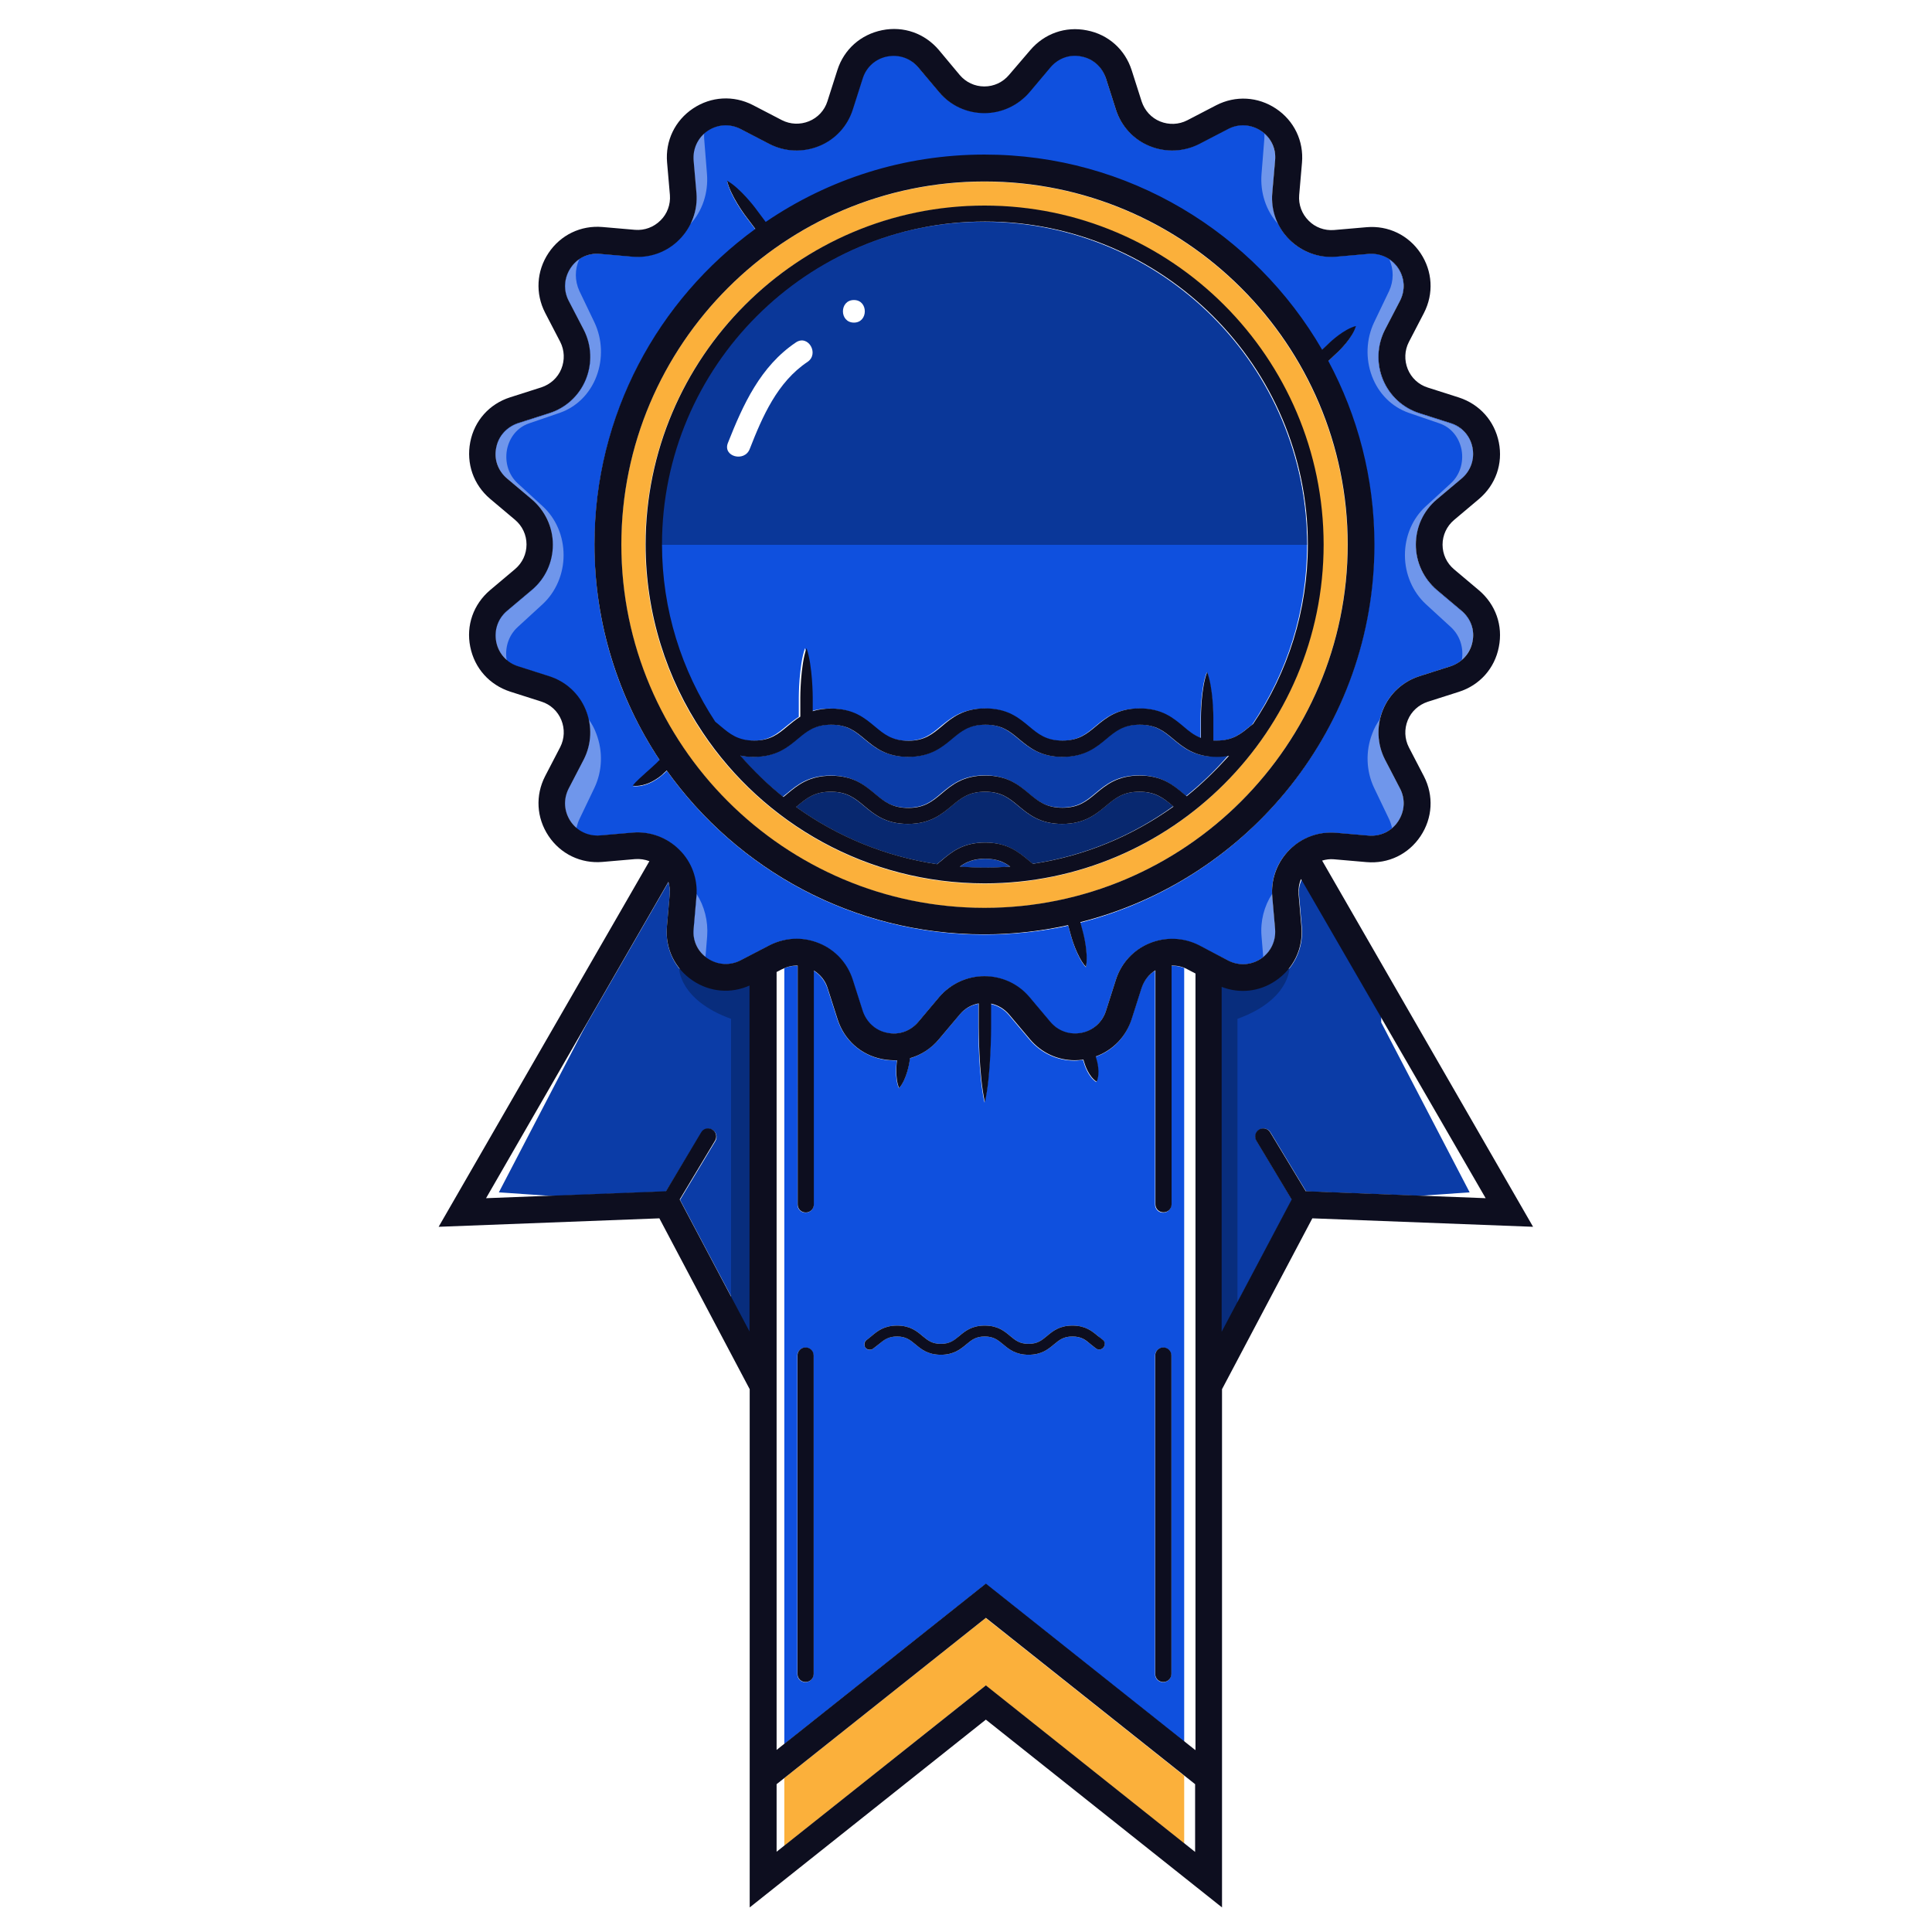 <?xml version="1.0" encoding="UTF-8" standalone="no"?>
<svg
   xmlns:dc="http://purl.org/dc/elements/1.1/"
   xmlns:cc="http://creativecommons.org/ns#"
   xmlns:rdf="http://www.w3.org/1999/02/22-rdf-syntax-ns#"
   xmlns:svg="http://www.w3.org/2000/svg"
   xmlns="http://www.w3.org/2000/svg"
   xmlns:sodipodi="http://sodipodi.sourceforge.net/DTD/sodipodi-0.dtd"
   xmlns:inkscape="http://www.inkscape.org/namespaces/inkscape"
   version="1.1"
   x="0px"
   y="0px"
   viewBox="0 0 1000 1000"
   xml:space="preserve"
   id="svg1049"
   sodipodi:docname="ribbon.svg"
   width="1000"
   height="1000"
   inkscape:version="1.0.1 (3bc2e813f5, 2020-09-07)"><defs
   id="defs1053">
	
	

		
		
		
		
	
			
			
			
			
			
			
			
			
			
			
			
		<filter
   inkscape:collect="always"
   style="color-interpolation-filters:sRGB"
   id="filter1174"
   x="-0.005"
   width="1.01"
   y="-0.003"
   height="1.006"><feGaussianBlur
     inkscape:collect="always"
     stdDeviation="1.185"
     id="feGaussianBlur1176" /></filter></defs><sodipodi:namedview
   pagecolor="#ffffff"
   bordercolor="#666666"
   borderopacity="1"
   objecttolerance="10"
   gridtolerance="10"
   guidetolerance="10"
   inkscape:pageopacity="0"
   inkscape:pageshadow="2"
   inkscape:window-width="1366"
   inkscape:window-height="705"
   id="namedview1051"
   showgrid="false"
   inkscape:zoom="0.38428571"
   inkscape:cx="700"
   inkscape:cy="595.91078"
   inkscape:window-x="-8"
   inkscape:window-y="-8"
   inkscape:window-maximized="1"
   inkscape:current-layer="svg1049" />
<style
   type="text/css"
   id="style945">
	.st0{fill:#FBB03B;}
	.st1{fill:#0B3CA7;}
	.st2{fill:#08286F;}
	.st3{fill:#0F50DE;}
	.st4{fill:#FFFFFF;}
	.st5{fill:#082D7D;}
	.st6{opacity:0.4;fill:#FFFFFF;}
	.st7{opacity:0.61;fill:#08286F;}
	.st8{fill:#0D0E1F;}
	.st9{font-family:'Montserrat-BlackItalic';}
	.st10{font-size:162.317px;}
	.st11{font-family:'Rubik-Bold';}
	.st12{font-size:32.448px;}
	.st13{font-size:22.944px;}
</style>
<g
   id="g1221"
   transform="matrix(0.974,0,0,0.974,-171.621,-183.172)"><path
     class="st1"
     d="m 544.4,709.4 c -9.6,-6.4 -14.8,-17.2 -13.8,-28.7 l 1.5,-17.3 c 0.2,-2.2 -0.1,-4.4 -0.7,-6.5 L 434.5,825 530.1,821.3 549,790 c 1.2,-2 3.8,-2.7 5.9,-1.5 2,1.2 2.7,3.8 1.5,5.9 l -18.8,31.3 37.2,70.3 V 712 c -10.2,4.4 -21.3,3.4 -30.4,-2.6 z"
     id="path949" /><path
     class="st2"
     d="m 781.6,608.8 c -8.7,0 -12.9,3.5 -17.8,7.6 -5.4,4.5 -11.4,9.5 -23.2,9.5 -11.8,0 -17.9,-5.1 -23.2,-9.5 -4.9,-4.1 -9.1,-7.6 -17.8,-7.6 -8.7,0 -12.9,3.5 -17.8,7.6 -5.4,4.5 -11.4,9.5 -23.2,9.5 -11.8,0 -17.9,-5.1 -23.2,-9.5 -4.9,-4.1 -9.1,-7.6 -17.8,-7.6 -8.7,0 -12.9,3.5 -17.8,7.6 -0.2,0.2 -0.4,0.4 -0.6,0.5 21.7,15.6 47.2,26.3 74.9,30.4 0.8,-0.6 1.5,-1.2 2.3,-1.9 5.4,-4.5 11.4,-9.6 23.2,-9.6 11.8,0 17.9,5.1 23.2,9.5 0.7,0.6 1.5,1.2 2.2,1.8 27.6,-4.2 53,-14.9 74.7,-30.6 -0.1,-0.1 -0.2,-0.2 -0.3,-0.3 -4.9,-3.9 -9.1,-7.4 -17.8,-7.4 z"
     id="path951" /><g
     id="g955">
				<path
   class="st3"
   d="m 798.6,701.3 v 126.9 c 0,2.4 -1.9,4.3 -4.3,4.3 -2.4,0 -4.3,-1.9 -4.3,-4.3 V 703.9 c -3.4,2.1 -6.1,5.4 -7.3,9.3 l -5.3,16.6 c -3,9.5 -10,16.7 -19.1,19.9 l 0.6,2.1 c 0,0 2,6.6 -0.1,11.3 -4.3,-2.7 -6.3,-9.3 -6.3,-9.3 l -0.8,-2.5 c -1.5,0.2 -3,0.4 -4.5,0.4 -9.1,0 -17.7,-3.9 -23.8,-11.1 l -11.2,-13.3 c -2.5,-2.9 -5.8,-4.9 -9.5,-5.7 v 12.5 c 0,0 0,25.7 -3.3,39.9 -3.3,-14.2 -3.3,-39.9 -3.3,-39.9 v -12.6 c -3.9,0.7 -7.4,2.7 -10,5.8 L 675,740.5 c -4.2,4.9 -9.5,8.3 -15.3,10 l -0.3,2.1 c 0,0 -1.4,9.2 -5.5,13.8 -2.5,-5.5 -1.2,-14.4 -1.1,-14.8 -2.6,0.1 -5.2,-0.1 -7.8,-0.6 -11.4,-2.3 -20.2,-10.2 -23.8,-21.2 l -5.3,-16.6 c -1.3,-3.9 -3.9,-7.2 -7.3,-9.3 v 124.3 c 0,2.4 -1.9,4.3 -4.3,4.3 -2.4,0 -4.3,-1.9 -4.3,-4.3 V 701.3 c -2.8,-0.1 -5.7,0.5 -8.3,1.9 l -2.9,1.5 v 413.5 l 111.2,-88.4 111.2,88.4 V 705.4 l -4.4,-2.3 c -2.5,-1.3 -5.4,-1.9 -8.2,-1.8 z m -190.1,376.4 c 0,2.4 -1.9,4.3 -4.3,4.3 -2.4,0 -4.3,-1.9 -4.3,-4.3 V 908.5 c 0,-2.4 1.9,-4.3 4.3,-4.3 2.4,0 4.3,1.9 4.3,4.3 z M 762.7,904 c -0.9,1.3 -2.7,1.6 -4,0.7 -1,-0.7 -2,-1.5 -2.8,-2.2 -2.8,-2.3 -5,-4.2 -9.8,-4.2 -4.8,0 -7,1.9 -9.8,4.2 -3.1,2.6 -6.6,5.5 -13.5,5.5 -6.9,0 -10.4,-2.9 -13.5,-5.5 -2.8,-2.3 -5,-4.2 -9.8,-4.2 -4.8,0 -7,1.9 -9.8,4.2 -3.1,2.6 -6.6,5.5 -13.5,5.5 -6.9,0 -10.4,-2.9 -13.5,-5.5 -2.8,-2.3 -5,-4.2 -9.8,-4.2 -4.8,0 -7,1.8 -9.8,4.2 -1,0.8 -2,1.6 -3.1,2.4 -1.3,0.9 -3.1,0.6 -4,-0.8 -0.9,-1.3 -0.6,-3.1 0.8,-4 0.9,-0.6 1.7,-1.3 2.6,-2.1 3.1,-2.6 6.6,-5.5 13.5,-5.5 6.9,0 10.4,2.9 13.5,5.5 2.8,2.3 5,4.2 9.8,4.2 4.8,0 7,-1.8 9.8,-4.2 3.1,-2.6 6.6,-5.5 13.5,-5.5 6.9,0 10.4,2.9 13.5,5.5 2.8,2.3 5,4.2 9.8,4.2 4.8,0 7,-1.9 9.8,-4.2 3.1,-2.6 6.6,-5.5 13.5,-5.5 6.8,0 10.4,2.9 13.5,5.5 0.8,0.7 1.6,1.4 2.5,1.9 1.2,1 1.5,2.8 0.6,4.1 z m 35.9,173.7 c 0,2.4 -1.9,4.3 -4.3,4.3 -2.4,0 -4.3,-1.9 -4.3,-4.3 V 908.5 c 0,-2.4 1.9,-4.3 4.3,-4.3 2.4,0 4.3,1.9 4.3,4.3 z"
   id="path953" />
			</g><path
     class="st1"
     d="m 686.1,648.7 c 4.3,0.3 8.7,0.5 13.2,0.5 4.6,0 9.2,-0.2 13.8,-0.6 -3.5,-2.4 -7.3,-4.2 -13.4,-4.2 -6.2,0.1 -10.1,1.8 -13.6,4.3 z"
     id="path957" /><path
     class="st1"
     d="m 799.4,580.7 c -4.9,-4.1 -9.1,-7.6 -17.8,-7.6 -8.7,0 -12.9,3.5 -17.8,7.6 -5.4,4.5 -11.4,9.5 -23.2,9.5 -11.8,0 -17.9,-5.1 -23.2,-9.5 -4.9,-4.1 -9.1,-7.6 -17.8,-7.6 -8.7,0 -12.9,3.5 -17.8,7.6 -5.4,4.5 -11.4,9.5 -23.2,9.5 -11.8,0 -17.9,-5.1 -23.2,-9.5 -4.9,-4.1 -9.1,-7.6 -17.8,-7.6 -8.7,0 -12.9,3.5 -17.8,7.6 -5.4,4.5 -11.4,9.5 -23.2,9.5 -2.7,0 -5.1,-0.3 -7.3,-0.7 6.9,8 14.6,15.4 22.9,22 0.7,-0.6 1.4,-1.2 2.2,-1.8 5.4,-4.5 11.4,-9.5 23.2,-9.5 11.8,0 17.9,5.1 23.2,9.5 4.9,4.1 9.1,7.6 17.8,7.6 8.7,0 12.9,-3.5 17.7,-7.6 5.4,-4.5 11.4,-9.6 23.2,-9.6 11.8,0 17.9,5.1 23.2,9.5 4.9,4.1 9.1,7.6 17.8,7.6 8.7,0 12.9,-3.5 17.8,-7.6 5.4,-4.5 11.4,-9.5 23.2,-9.5 11.8,0 17.9,5.1 23.2,9.5 0.6,0.5 1.2,1 1.8,1.5 8.1,-6.5 15.6,-13.7 22.4,-21.6 -1.9,0.4 -4.1,0.6 -6.4,0.6 -11.7,0.2 -17.7,-4.9 -23.1,-9.4 z"
     id="path959" /><polygon
     class="st0"
     points="588.8,1172.3 700,1083.8 811.2,1172.3 811.2,1136.3 700,1047.9 588.8,1136.3 "
     id="polygon961" /><path
     class="st1"
     d="m 866.5,663.3 1.5,17.3 c 1,11.5 -4.2,22.3 -13.8,28.7 -8.7,5.8 -19.1,6.9 -28.6,3.2 V 895.9 L 862.8,825.6 844,794.3 c -1.2,-2 -0.6,-4.7 1.5,-5.9 2,-1.2 4.7,-0.6 5.9,1.5 l 18.9,31.3 95.6,3.7 -97.8,-169.6 c -1.3,2.5 -1.8,5.2 -1.6,8 z"
     id="path963" /><path
     class="st3"
     d="m 870.8,477.6 c 0,35.3 -10.7,68.1 -29.1,95.4 -0.5,0.4 -0.9,0.8 -1.4,1.1 -4.9,4.1 -9.1,7.6 -17.8,7.6 -0.6,0 -1.1,0 -1.7,0 v -12.5 c 0,0 0,-15.4 -3.3,-23.9 -3.3,8.5 -3.3,23.9 -3.3,23.9 v 11.1 c -3.7,-1.4 -6.5,-3.7 -9.5,-6.2 -5.4,-4.5 -11.4,-9.5 -23.3,-9.5 -11.8,0 -17.9,5.1 -23.2,9.5 -4.9,4.1 -9.1,7.6 -17.8,7.6 -8.7,0 -12.9,-3.5 -17.8,-7.6 -5.4,-4.5 -11.4,-9.5 -23.3,-9.5 -11.8,0 -17.9,5.1 -23.3,9.5 -4.9,4.1 -9,7.6 -17.8,7.6 -8.7,0 -12.9,-3.5 -17.8,-7.6 -5.4,-4.5 -11.4,-9.5 -23.3,-9.5 -3.8,0 -7,0.5 -9.8,1.4 v -7.3 c 0,0 0,-16.9 -3.3,-26.2 -3.3,9.3 -3.3,26.2 -3.3,26.2 V 569 c -2.5,1.6 -4.7,3.4 -6.8,5.1 -4.9,4.1 -9.1,7.6 -17.7,7.6 -8.7,0 -12.9,-3.5 -17.8,-7.6 -0.9,-0.8 -1.9,-1.6 -2.9,-2.4 -17.8,-27.1 -28.3,-59.4 -28.3,-94.2 0,-94.6 77,-171.6 171.6,-171.6 95.1,0.1 172,77.1 172,171.7 z"
     id="path965" /><g
     id="g969">
				<path
   class="st3"
   d="m 846.2,697.5 c 5.3,-3.5 8.1,-9.4 7.5,-15.7 l -1.5,-17.3 c -0.8,-9.2 2.5,-18.3 9.1,-24.8 6.5,-6.5 15.6,-9.9 24.8,-9.1 l 17.3,1.5 c 6.3,0.5 12.2,-2.3 15.7,-7.6 3.5,-5.3 3.9,-11.7 1,-17.4 l -8,-15.4 c -4.2,-8.2 -4.6,-17.8 -1.1,-26.4 3.5,-8.6 10.6,-15.1 19.4,-17.9 l 16.6,-5.3 c 6,-1.9 10.4,-6.8 11.6,-13 1.2,-6.2 -0.9,-12.3 -5.7,-16.4 l -13.3,-11.2 c -7.1,-6 -11.1,-14.7 -11.1,-24 0,-9.3 4.1,-18 11.1,-24 l 13.3,-11.2 c 4.8,-4.1 7,-10.2 5.7,-16.4 -1.2,-6.2 -5.6,-11 -11.6,-13 l -16.6,-5.3 c -8.8,-2.8 -15.9,-9.3 -19.4,-17.9 -3.5,-8.6 -3.1,-18.2 1.1,-26.4 l 8,-15.4 c 2.9,-5.6 2.5,-12.1 -1,-17.4 -3.5,-5.3 -9.4,-8.1 -15.7,-7.5 l -17.3,1.5 c -9.2,0.8 -18.3,-2.5 -24.8,-9.1 -6.5,-6.5 -9.9,-15.6 -9.1,-24.8 l 1.5,-17.3 c 0.5,-6.3 -2.3,-12.2 -7.5,-15.7 -5.3,-3.5 -11.7,-3.9 -17.4,-1 l -15.4,8 c -8.2,4.2 -17.8,4.6 -26.4,1.1 -8.6,-3.5 -15.1,-10.6 -17.9,-19.4 l -5.3,-16.6 c -1.9,-6 -6.8,-10.4 -13,-11.6 -6.2,-1.2 -12.3,0.9 -16.4,5.7 l -11.2,13.3 c -6,7.1 -14.7,11.1 -24,11.1 -9.3,0 -18,-4.1 -24,-11.1 L 664,223.8 c -4.1,-4.8 -10.2,-7 -16.4,-5.7 -6.2,1.2 -11,5.6 -13,11.6 l -5.3,16.6 c -2.8,8.8 -9.3,15.9 -17.9,19.4 -8.6,3.5 -18.2,3.1 -26.4,-1.1 l -15.4,-8 c -5.6,-2.9 -12.1,-2.5 -17.4,1 -5.3,3.5 -8.1,9.4 -7.5,15.7 l 1.5,17.3 c 0.8,9.2 -2.5,18.3 -9.1,24.8 -6.5,6.5 -15.6,9.9 -24.8,9.1 L 495,323 c -6.3,-0.5 -12.2,2.3 -15.7,7.5 -3.5,5.3 -3.9,11.7 -1,17.4 l 8,15.4 c 4.2,8.2 4.6,17.8 1.1,26.4 -3.5,8.6 -10.6,15.1 -19.4,17.9 l -16.6,5.3 c -6,1.9 -10.4,6.8 -11.6,13 -1.2,6.2 0.9,12.3 5.7,16.4 l 13.3,11.2 c 7.1,6 11.1,14.7 11.1,24 0,9.3 -4.1,18 -11.1,24 l -13.3,11.2 c -4.8,4.1 -7,10.2 -5.7,16.4 1.2,6.2 5.6,11 11.6,13 l 16.6,5.3 c 8.8,2.8 15.9,9.3 19.4,17.9 3.5,8.6 3.1,18.2 -1.1,26.4 l -8,15.4 c -2.9,5.6 -2.5,12.1 1,17.4 3.5,5.3 9.4,8.1 15.7,7.5 l 17.3,-1.5 c 9.2,-0.8 18.3,2.5 24.8,9.1 6.5,6.5 9.9,15.6 9.1,24.8 l -1.5,17.3 c -0.5,6.3 2.3,12.2 7.5,15.7 5.3,3.5 11.7,3.9 17.4,1 l 15.4,-8 c 4.5,-2.3 9.4,-3.5 14.4,-3.5 4.1,0 8.2,0.8 12,2.4 8.6,3.5 15.1,10.6 17.9,19.4 l 5.3,16.6 c 1.9,6 6.8,10.4 13,11.6 6.2,1.2 12.3,-0.9 16.4,-5.7 l 11.2,-13.3 c 6,-7.1 14.7,-11.1 24,-11.1 0,0 0,0 0,0 9.3,0 18,4.1 24,11.1 l 11.2,13.3 c 4.1,4.8 10.2,7 16.4,5.7 6.2,-1.2 11,-5.6 13,-11.6 l 5.3,-16.6 c 2.8,-8.8 9.3,-15.9 17.9,-19.4 8.5,-3.5 18.2,-3.1 26.4,1.1 l 15.4,8 c 5.7,3 12.2,2.6 17.4,-0.9 z m -95.9,-19.1 1.5,5.6 c 0,0 3,11.1 1.5,18.2 -4.9,-5.3 -7.9,-16.4 -7.9,-16.4 l -1.6,-5.8 c -14.4,3.2 -29.3,4.9 -44.6,4.9 -69.5,0 -131.1,-34.4 -168.7,-87.1 -0.9,0.9 -1.7,1.7 -2.7,2.5 0,0 -2,1.8 -5.1,3.4 -3,1.6 -7.1,2.7 -10.3,2.2 2,-2.6 4.8,-5 7.1,-7 2.2,-2 4,-3.6 4,-3.6 1.1,-1 2.2,-2 3.2,-3.1 -21.9,-32.8 -34.6,-72.2 -34.6,-114.6 0,-68.8 33.7,-129.9 85.5,-167.6 l -5.5,-7.3 c 0,0 -7.9,-10.5 -9.5,-18.3 7,3.8 14.9,14.4 14.9,14.4 l 5.6,7.5 c 33.2,-22.6 73.2,-35.8 116.3,-35.8 76.5,0 143.5,41.7 179.4,103.6 l 4,-3.8 c 0,0 7.6,-7.2 14,-8.8 -1.9,6.4 -9.4,13.6 -9.4,13.6 l -5.3,5 c 15.6,29.1 24.5,62.4 24.5,97.6 -0.1,96.5 -66.6,177.9 -156.3,200.7 z"
   id="path967" />
			</g><g
     id="g973">
				<path
   class="st0"
   d="m 699.3,284.6 c -106.4,0 -193,86.6 -193,193 0,106.4 86.6,193 193,193 106.4,0 193,-86.6 193,-193 -0.1,-106.4 -86.6,-193 -193,-193 z m 0,373.1 c -62.4,0 -117.4,-31.9 -149.8,-80.1 v 0 0 c -19.2,-28.6 -30.4,-63 -30.4,-100 0,-99.3 80.8,-180.1 180.1,-180.1 99.3,0 180.1,80.8 180.1,180.1 0.1,99.3 -80.7,180.1 -180,180.1 z"
   id="path971" />
			</g><g
     id="Layer_5">
			<rect
   x="584.7"
   y="700"
   class="st4"
   width="8.3"
   height="475.7"
   id="rect976" />
			<path
   class="st5"
   d="m 537.1,702.7 c 0,0 0,16.8 27.6,26.8 v 156.3 l 15.5,20.5 V 702.7 c 0.1,0 -21.7,9.9 -43.1,0 z"
   id="path978" />
			<polyline
   class="st4"
   points="488.3,731.4 441.3,821.7 485,824.7 425.7,828.3 488.3,725    "
   id="polyline980" />
			<g
   id="g984">
				<path
   class="st3"
   d="m 952.9,512.8 -13.3,-11.2 c -0.2,-0.2 -0.5,-0.4 -0.7,-0.6 -6.6,-6 -10.4,-14.4 -10.4,-23.4 0,-9.3 4.1,-18 11.1,-24 l 13.3,-11.2 c 4.8,-4.1 7,-10.2 5.7,-16.4 -1.2,-6.2 -5.6,-11 -11.6,-13 l -16.6,-5.3 c -8.8,-2.8 -15.9,-9.3 -19.4,-17.9 -3.5,-8.6 -3.1,-18.2 1.1,-26.4 l 8,-15.5 c 2.9,-5.6 2.5,-12.1 -1,-17.4 -3.5,-5.3 -9.4,-8.1 -15.7,-7.5 l -17.3,1.4 c -9.2,0.8 -18.3,-2.5 -24.8,-9.1 -6.5,-6.5 -9.8,-15.6 -9.1,-24.8 l 1.5,-17.3 c 0.5,-6.3 -2.3,-12.2 -7.5,-15.7 -5.3,-3.5 -11.7,-3.9 -17.4,-1 l -15.4,8 c -8.2,4.3 -17.9,4.6 -26.4,1.1 -8.5,-3.5 -15.1,-10.6 -17.9,-19.5 l -5.3,-16.6 c -1.9,-6 -6.8,-10.3 -13,-11.6 -6.2,-1.2 -12.3,0.9 -16.4,5.7 l -11.2,13.3 c -6,7.1 -14.7,11.1 -24,11.1 -9.3,0 -18,-4 -24,-11.1 L 664,223.6 c -4.1,-4.8 -10.2,-7 -16.4,-5.7 -4.1,0.8 -7.6,3 -10.1,6.1 -1.3,1.6 -2.2,3.4 -2.9,5.5 l -3.9,12.2 -1.4,4.4 c -2.8,8.8 -9.3,15.9 -17.9,19.5 -8.5,3.5 -18.2,3.1 -26.4,-1.1 l -15.4,-8 c -5.6,-2.9 -12.1,-2.5 -17.4,1 -0.6,0.4 -1.3,0.9 -1.8,1.4 -0.1,0.9 0,1.8 0,2.7 l 1.5,18.8 c 0.8,9.9 -2.5,19.6 -8.9,26.7 -1.5,3 -3.5,5.8 -5.9,8.2 -6.5,6.5 -15.6,9.8 -24.8,9.1 L 495,323 c -4,-0.3 -7.9,0.7 -11,2.8 -2.4,5.3 -2.4,11.4 0.1,16.8 l 8,16.7 c 4.2,8.9 4.6,19.3 1.1,28.6 -3.5,9.3 -10.6,16.3 -19.4,19.4 l -16.6,5.7 c -6,2.1 -10.3,7.3 -11.6,14 -1.2,6.7 0.9,13.4 5.7,17.8 l 13.3,12.2 c 7.1,6.5 11.1,15.9 11.1,26 0,10 -4.1,19.5 -11.1,26 l -13.3,12.2 c -4.8,4.4 -7,11 -5.8,17.8 1.7,1.4 3.7,2.5 5.8,3.2 l 16.6,5.3 c 8.8,2.8 15.9,9.3 19.5,17.9 0.7,1.7 1.2,3.3 1.6,5.1 1.7,2.3 3.1,4.9 4.1,7.7 3.5,9.3 3.1,19.7 -1.1,28.6 l -8,16.7 c -0.7,1.5 -1.2,3.1 -1.6,4.7 3.4,2.9 7.8,4.3 12.5,3.9 l 17.3,-1.5 c 9.2,-0.8 18.3,2.5 24.8,9.1 6.2,6.2 9.5,14.7 9.2,23.4 4.3,6.5 6.3,14.4 5.7,22.5 l -0.9,11 c 0.4,0.3 0.8,0.6 1.2,0.9 5.3,3.5 11.8,3.9 17.4,1 l 15.4,-8 c 4.5,-2.3 9.4,-3.5 14.4,-3.5 4.1,0 8.2,0.8 12,2.4 8.5,3.5 15.1,10.6 17.9,19.5 l 5.3,16.5 c 1.9,6 6.8,10.4 13,11.6 6.2,1.2 12.3,-0.9 16.4,-5.7 L 675.2,718 c 4.8,-5.7 11.5,-9.5 18.8,-10.7 1.7,-0.3 3.4,-0.4 5.2,-0.4 2.3,0 4.6,0.3 6.8,0.7 2.2,0.5 4.4,1.2 6.4,2.2 4.1,1.9 7.8,4.7 10.8,8.2 l 11.2,13.3 c 4.1,4.8 10.2,7 16.4,5.7 6.2,-1.2 11.1,-5.6 13,-11.6 l 5.3,-16.6 c 2.8,-8.8 9.3,-15.9 17.9,-19.4 8.5,-3.5 18.2,-3.1 26.4,1.1 l 15.4,8 c 5.6,2.9 12.1,2.5 17.4,-1 5.3,-3.5 8.1,-9.4 7.5,-15.7 l -1.5,-17.3 c -0.8,-9.2 2.5,-18.3 9.1,-24.8 6.5,-6.5 15.6,-9.9 24.8,-9.1 l 17.3,1.5 c 6.3,0.5 12.2,-2.3 15.7,-7.6 1.9,-2.8 2.8,-5.9 2.9,-9.1 0.1,-2.8 -0.6,-5.6 -1.9,-8.3 l -5.3,-10.2 -2.7,-5.3 c -4.2,-8.2 -4.7,-17.8 -1.1,-26.4 3.5,-8.6 10.6,-15.1 19.4,-17.9 L 947,542 c 6,-1.9 10.3,-6.8 11.6,-13 0.6,-2.9 0.4,-5.7 -0.4,-8.3 -0.9,-3 -2.7,-5.7 -5.3,-7.9 z m -253.6,172 c -69.5,0 -131.1,-34.4 -168.7,-87 -0.8,0.8 -1.5,1.5 -2.4,2.2 -0.1,0.1 -0.2,0.2 -0.3,0.3 0,0 -2,1.8 -5.1,3.4 -3,1.6 -7.1,2.7 -10.3,2.2 2,-2.6 4.8,-5 7.1,-7 2.2,-2 4,-3.6 4,-3.6 0.5,-0.4 1,-0.8 1.4,-1.3 0.6,-0.6 1.2,-1.2 1.8,-1.8 -4.5,-6.8 -8.6,-13.8 -12.3,-21.1 C 500.1,543 492,511.2 492,477.6 c 0,-56.5 22.7,-107.7 59.5,-145.1 8,-8.2 16.7,-15.7 26,-22.5 l -1.7,-2.3 -3.8,-5 c 0,0 -7.9,-10.5 -9.5,-18.3 7,3.8 14.9,14.4 14.9,14.4 l 3.5,4.7 2,2.8 c 33.2,-22.6 73.2,-35.8 116.3,-35.8 76.5,0 143.5,41.7 179.4,103.6 l 4,-3.8 c 0,0 0.3,-0.3 0.9,-0.8 1.6,-1.4 5.1,-4.3 8.8,-6.3 v 0 c 1.4,-0.8 2.9,-1.4 4.3,-1.7 -1.9,6.4 -9.4,13.6 -9.4,13.6 l -5.3,5 c 15.6,29.1 24.5,62.4 24.5,97.6 0,96.6 -66.5,178 -156.1,200.9 l 1.5,5.6 c 0,0 3,11.1 1.5,18.2 -4.9,-5.3 -7.9,-16.4 -7.9,-16.4 l -1.6,-5.8 c -14.3,2.9 -29.2,4.6 -44.5,4.6 z"
   id="path982" />
			</g>
			<path
   class="st6"
   d="m 552,685.6 -0.9,11 c -4.5,-3.6 -6.8,-9 -6.3,-14.8 l 1.5,-17.3 c 0,-0.5 0.1,-0.9 0.1,-1.4 4.1,6.5 6.2,14.4 5.6,22.5 z"
   id="path986" />
			<path
   class="st6"
   d="m 492.1,606.7 -8,16.7 c -0.7,1.5 -1.2,3.1 -1.6,4.7 -1.2,-1 -2.3,-2.2 -3.2,-3.6 -3.5,-5.3 -3.9,-11.7 -1,-17.4 l 8,-15.5 c 3.4,-6.6 4.3,-14.2 2.7,-21.3 1.7,2.3 3.1,4.9 4.1,7.7 3.6,9.4 3.2,19.8 -1,28.7 z"
   id="path988" />
			<path
   class="st6"
   d="m 493.2,388 c -3.5,9.3 -10.6,16.3 -19.4,19.4 l -16.6,5.7 c -6,2.1 -10.3,7.3 -11.6,14 -1.2,6.7 0.9,13.4 5.7,17.8 l 13.3,12.2 c 7.1,6.5 11.1,15.9 11.1,26 0,10 -4.1,19.5 -11.1,26 l -13.3,12.2 c -4.8,4.4 -7,11 -5.8,17.8 -2.9,-2.4 -5,-5.8 -5.7,-9.8 -1.2,-6.2 0.9,-12.3 5.7,-16.4 l 13.3,-11.2 c 7.1,-6 11.1,-14.7 11.1,-24 0,-9.3 -4.1,-18 -11.1,-24 l -13.3,-11.2 c -4.8,-4.1 -7,-10.2 -5.7,-16.4 1.2,-6.2 5.6,-11 11.6,-13 l 16.6,-5.3 c 8.8,-2.8 15.9,-9.3 19.5,-17.9 3.5,-8.6 3.1,-18.2 -1.1,-26.4 l -8,-15.5 c -2.9,-5.6 -2.5,-12.1 1,-17.4 1.3,-1.9 2.8,-3.5 4.6,-4.7 -2.4,5.3 -2.4,11.4 0.1,16.8 l 8,16.7 c 4.2,8.9 4.6,19.3 1.1,28.6 z"
   id="path990" />
			<path
   class="st6"
   d="m 543,307.2 c 2.5,-5.1 3.7,-10.8 3.2,-16.6 l -1.5,-17.3 c -0.5,-5.5 1.7,-10.7 5.7,-14.3 -0.1,0.9 0,1.8 0,2.7 l 1.5,18.8 c 0.8,9.9 -2.4,19.7 -8.9,26.7 z"
   id="path992" />
			<rect
   x="805.5"
   y="700"
   class="st4"
   width="8.3"
   height="475.7"
   id="rect994" />
			<path
   class="st5"
   d="m 861.4,702.7 c 0,0 0,16.8 -27.6,26.8 v 156.3 l -15.5,20.5 V 702.7 c 0,0 21.7,9.9 43.1,0 z"
   id="path996" />
			<polyline
   class="st4"
   points="910.2,731.4 957.2,821.7 913.5,824.7 972.8,828.3 910.2,725    "
   id="polyline998" />
			<path
   class="st6"
   d="m 846.6,685.6 0.9,11 c 4.5,-3.6 6.8,-9 6.3,-14.8 l -1.5,-17.3 c 0,-0.5 -0.1,-0.9 -0.1,-1.4 -4.2,6.5 -6.3,14.4 -5.6,22.5 z"
   id="path1000" />
			<path
   class="st6"
   d="m 906.4,606.7 8,16.7 c 0.7,1.5 1.2,3.1 1.6,4.7 1.2,-1 2.3,-2.2 3.2,-3.6 3.5,-5.3 3.9,-11.7 1,-17.4 l -8,-15.5 c -3.4,-6.6 -4.3,-14.2 -2.7,-21.3 -1.7,2.3 -3.1,4.9 -4.1,7.7 -3.6,9.4 -3.2,19.8 1,28.7 z"
   id="path1002" />
			<path
   class="st6"
   d="m 905.3,388 c 3.5,9.3 10.6,16.3 19.4,19.4 l 16.6,5.7 c 6,2.1 10.3,7.3 11.6,14 1.2,6.7 -0.9,13.4 -5.7,17.8 l -13.3,12.2 c -7.1,6.5 -11.1,15.9 -11.1,26 0,10 4.1,19.5 11.1,26 l 13.3,12.2 c 4.8,4.4 7,11 5.8,17.8 2.9,-2.4 5,-5.8 5.7,-9.8 1.2,-6.2 -0.9,-12.3 -5.7,-16.4 l -13.3,-11.2 c -7.1,-6 -11.1,-14.7 -11.1,-24 0,-9.3 4.1,-18 11.1,-24 L 953,442.5 c 4.8,-4.1 7,-10.2 5.7,-16.4 -1.2,-6.2 -5.6,-11 -11.6,-13 l -16.6,-5.3 c -8.8,-2.8 -15.9,-9.3 -19.5,-17.9 -3.5,-8.6 -3.1,-18.2 1.1,-26.4 l 8,-15.5 c 2.9,-5.6 2.5,-12.1 -1,-17.4 -1.3,-1.9 -2.8,-3.5 -4.6,-4.7 2.4,5.3 2.4,11.4 -0.1,16.8 l -8,16.7 c -4.2,8.9 -4.6,19.3 -1.1,28.6 z"
   id="path1004" />
			<path
   class="st6"
   d="m 855.5,307.2 c -2.5,-5.1 -3.7,-10.8 -3.2,-16.6 l 1.5,-17.3 c 0.5,-5.5 -1.7,-10.7 -5.7,-14.3 0.1,0.9 0,1.8 0,2.7 l -1.5,18.8 c -0.8,9.9 2.4,19.7 8.9,26.7 z"
   id="path1006" />
			<path
   class="st7"
   d="M 870.8,477.6 H 527.7 c 0,-94.6 77,-171.6 171.6,-171.6 94.6,0 171.5,77 171.5,171.6 z"
   id="path1008" />
			<g
   id="g1012">
				<path
   class="st4"
   d="m 574.6,426.7 c 6.8,-17.4 14.7,-35.6 30.7,-46.3 6.4,-4.3 0.4,-14.7 -6.1,-10.4 -18.9,12.7 -28.1,33 -36.2,53.5 -2.8,7.2 8.8,10.3 11.6,3.2 z"
   id="path1010" />
			</g>
			<g
   id="g1016">
				<path
   class="st4"
   d="m 630,359.5 c 7.7,0 7.7,-12 0,-12 -7.8,0 -7.8,12 0,12 z"
   id="path1014" />
			</g>
		</g><g
     id="Layer_3"
     transform="translate(0.1,-0.1)"
     style="filter:url(#filter1174)">
			<g
   id="g1031">
				<path
   class="st8"
   d="m 906.5,477.6 c 0,-35.3 -8.9,-68.5 -24.5,-97.6 l 5.3,-5 c 0,0 7.6,-7.2 9.4,-13.6 -6.5,1.6 -14,8.8 -14,8.8 l -4,3.8 C 842.8,312 775.8,270.3 699.3,270.3 c -43.1,0 -83.1,13.2 -116.3,35.8 l -5.6,-7.5 c 0,0 -7.9,-10.5 -14.9,-14.4 1.7,7.8 9.5,18.3 9.5,18.3 l 5.5,7.3 c -51.8,37.7 -85.5,98.8 -85.5,167.6 0,42.3 12.8,81.7 34.6,114.6 -1,1.1 -2.1,2.1 -3.2,3.1 0,0 -1.7,1.6 -4,3.6 -2.2,2.1 -5.1,4.4 -7.1,7 3.2,0.5 7.3,-0.6 10.3,-2.2 3.1,-1.6 5.1,-3.4 5.1,-3.4 0.9,-0.8 1.8,-1.7 2.7,-2.5 37.6,52.7 99.2,87.1 168.7,87.1 15.3,0 30.2,-1.7 44.6,-4.9 l 1.6,5.8 c 0,0 3,11.1 7.9,16.4 1.5,-7 -1.5,-18.2 -1.5,-18.2 l -1.5,-5.6 C 840,655.6 906.5,574.2 906.5,477.6 Z m -207.2,193 c -106.4,0 -193,-86.6 -193,-193 0,-106.4 86.6,-193 193,-193 106.4,0 193,86.6 193,193 -0.1,106.4 -86.6,193 -193,193 z"
   id="path1019" />
				<path
   class="st8"
   d="m 699.3,297.4 c -99.3,0 -180.1,80.8 -180.1,180.1 0,37 11.2,71.4 30.4,100 v 0 0 c 32.3,48.3 87.4,80.1 149.8,80.1 99.3,0 180.1,-80.8 180.1,-180.1 -0.1,-99.3 -80.9,-180.1 -180.2,-180.1 z m 0,351.8 c -4.4,0 -8.8,-0.2 -13.2,-0.5 3.5,-2.5 7.4,-4.2 13.5,-4.2 6.1,0 10,1.7 13.4,4.2 -4.5,0.3 -9.1,0.5 -13.7,0.5 z m 25.7,-2 c -0.7,-0.6 -1.5,-1.2 -2.2,-1.8 -5.4,-4.5 -11.4,-9.5 -23.2,-9.5 -11.8,0 -17.9,5.1 -23.2,9.6 -0.8,0.6 -1.5,1.3 -2.3,1.9 -27.6,-4.1 -53.2,-14.8 -74.9,-30.4 0.2,-0.2 0.4,-0.4 0.6,-0.5 4.9,-4.1 9.1,-7.6 17.8,-7.6 8.7,0 12.9,3.5 17.8,7.6 5.4,4.5 11.4,9.5 23.2,9.5 11.8,0 17.9,-5.1 23.2,-9.5 4.9,-4.1 9.1,-7.6 17.8,-7.6 8.7,0 12.9,3.5 17.8,7.6 5.4,4.5 11.4,9.5 23.2,9.5 11.8,0 17.9,-5.1 23.2,-9.5 4.9,-4.1 9.1,-7.6 17.8,-7.6 8.7,0 12.9,3.5 17.8,7.6 0.1,0.1 0.2,0.2 0.3,0.3 -21.7,15.5 -47.1,26.3 -74.7,30.4 z m 81.7,-35.9 c -0.6,-0.5 -1.2,-1 -1.8,-1.5 -5.4,-4.5 -11.4,-9.5 -23.2,-9.5 -11.8,0 -17.9,5.1 -23.2,9.5 -4.9,4.1 -9.1,7.6 -17.8,7.6 -8.7,0 -12.9,-3.5 -17.8,-7.6 -5.4,-4.5 -11.4,-9.5 -23.2,-9.5 -11.8,0 -17.9,5.1 -23.2,9.6 -4.9,4.1 -9.1,7.6 -17.7,7.6 -8.7,0 -12.9,-3.5 -17.8,-7.6 -5.4,-4.5 -11.4,-9.5 -23.2,-9.5 -11.8,0 -17.9,5.1 -23.2,9.5 -0.7,0.6 -1.4,1.2 -2.2,1.8 -8.3,-6.6 -15.9,-14 -22.9,-22 2.2,0.5 4.6,0.7 7.3,0.7 11.8,0 17.9,-5.1 23.2,-9.5 4.9,-4.1 9.1,-7.6 17.8,-7.6 8.7,0 12.9,3.5 17.8,7.6 5.4,4.5 11.4,9.5 23.2,9.5 11.8,0 17.9,-5.1 23.2,-9.5 4.9,-4.1 9.1,-7.6 17.8,-7.6 8.7,0 12.9,3.5 17.8,7.6 5.4,4.5 11.4,9.5 23.2,9.5 11.8,0 17.9,-5.1 23.2,-9.5 4.9,-4.1 9.1,-7.6 17.8,-7.6 8.7,0 12.9,3.5 17.8,7.6 5.4,4.5 11.4,9.5 23.2,9.5 2.4,0 4.5,-0.2 6.4,-0.6 -7,7.7 -14.4,15 -22.5,21.5 z m 33.7,-37.2 c -4.9,4.1 -9.1,7.6 -17.8,7.6 -0.6,0 -1.1,0 -1.7,0 v -12.5 c 0,0 0,-15.4 -3.3,-23.9 -3.3,8.5 -3.3,23.9 -3.3,23.9 v 11.1 c -3.7,-1.4 -6.5,-3.7 -9.4,-6.2 -5.4,-4.5 -11.4,-9.5 -23.2,-9.5 -11.8,0 -17.9,5.1 -23.2,9.5 -4.9,4.1 -9.1,7.6 -17.8,7.6 -8.7,0 -12.9,-3.5 -17.8,-7.6 -5.4,-4.5 -11.4,-9.5 -23.2,-9.5 -11.8,0 -17.9,5.1 -23.2,9.6 -4.9,4.1 -9.1,7.6 -17.7,7.6 -8.7,0 -12.9,-3.5 -17.8,-7.6 -5.4,-4.5 -11.4,-9.5 -23.2,-9.5 -3.8,0 -7,0.5 -9.8,1.4 v -7.3 c 0,0 0,-16.9 -3.3,-26.2 -3.3,9.3 -3.3,26.2 -3.3,26.2 V 569 c -2.6,1.6 -4.7,3.4 -6.8,5.1 -4.9,4.1 -9.1,7.6 -17.7,7.6 -8.7,0 -12.9,-3.5 -17.8,-7.6 -0.9,-0.8 -1.9,-1.6 -2.9,-2.4 -17.8,-27.1 -28.3,-59.4 -28.3,-94.2 0,-94.6 77,-171.6 171.6,-171.6 94.6,0 171.6,77 171.6,171.6 0,35.3 -10.7,68.1 -29.1,95.4 -0.7,0.5 -1.1,0.9 -1.6,1.2 z"
   id="path1021" />
				<path
   class="st8"
   d="m 762,900 c -0.8,-0.6 -1.6,-1.2 -2.5,-1.9 -3.1,-2.6 -6.6,-5.5 -13.5,-5.5 -6.9,0 -10.4,2.9 -13.5,5.5 -2.8,2.3 -5,4.2 -9.8,4.2 -4.8,0 -7,-1.9 -9.8,-4.2 -3.1,-2.6 -6.6,-5.5 -13.5,-5.5 -6.9,0 -10.4,2.9 -13.5,5.5 -2.8,2.3 -5,4.2 -9.8,4.2 -4.8,0 -7,-1.9 -9.8,-4.2 -3.1,-2.6 -6.6,-5.5 -13.5,-5.5 -6.9,0 -10.4,2.9 -13.5,5.5 -0.9,0.7 -1.7,1.5 -2.6,2.1 -1.3,0.9 -1.6,2.7 -0.8,4 0.9,1.3 2.7,1.6 4,0.8 1.1,-0.8 2.1,-1.6 3.1,-2.4 2.8,-2.3 5,-4.2 9.8,-4.2 4.8,0 7,1.9 9.8,4.2 3.1,2.6 6.6,5.5 13.5,5.5 6.8,0 10.4,-2.9 13.5,-5.5 2.8,-2.3 5,-4.2 9.8,-4.2 4.8,0 7,1.9 9.8,4.2 3.1,2.6 6.6,5.5 13.5,5.5 6.9,0 10.4,-2.9 13.5,-5.5 2.8,-2.3 5,-4.2 9.8,-4.2 4.8,0 7,1.8 9.8,4.2 0.9,0.7 1.8,1.5 2.8,2.2 1.3,0.9 3.1,0.6 4,-0.7 1,-1.4 0.7,-3.2 -0.6,-4.1 z"
   id="path1023" />
				<path
   class="st8"
   d="m 604.2,904.2 c -2.4,0 -4.3,1.9 -4.3,4.3 v 169.2 c 0,2.4 1.9,4.3 4.3,4.3 2.4,0 4.3,-1.9 4.3,-4.3 V 908.5 c 0,-2.4 -1.9,-4.3 -4.3,-4.3 z"
   id="path1025" />
				<path
   class="st8"
   d="m 794.3,904.2 c -2.4,0 -4.3,1.9 -4.3,4.3 v 169.2 c 0,2.4 1.9,4.3 4.3,4.3 2.4,0 4.3,-1.9 4.3,-4.3 V 908.5 c 0,-2.4 -1.9,-4.3 -4.3,-4.3 z"
   id="path1027" />
				<path
   class="st8"
   d="m 885,644.8 17.3,1.5 c 11.6,1 22.3,-4.2 28.7,-13.8 6.4,-9.6 7.1,-21.5 1.8,-31.8 l -8,-15.4 c -2.3,-4.5 -2.5,-9.7 -0.6,-14.4 1.9,-4.7 5.8,-8.2 10.6,-9.8 l 16.6,-5.3 c 11,-3.5 19,-12.4 21.2,-23.8 2.3,-11.4 -1.7,-22.6 -10.5,-30.1 l -13.3,-11.2 c -3.9,-3.3 -6.1,-8 -6.1,-13.1 0,-5 2.2,-9.8 6.1,-13.1 l 13.3,-11.2 c 8.8,-7.5 12.8,-18.7 10.5,-30.1 -2.3,-11.4 -10.2,-20.2 -21.2,-23.8 l -16.6,-5.3 c -4.8,-1.5 -8.7,-5.1 -10.6,-9.8 -1.9,-4.7 -1.7,-9.9 0.6,-14.4 l 8,-15.4 c 5.3,-10.3 4.6,-22.2 -1.8,-31.8 -6.4,-9.6 -17.2,-14.8 -28.7,-13.8 l -17.3,1.5 c -5,0.4 -10,-1.4 -13.5,-5 -3.6,-3.6 -5.4,-8.5 -5,-13.5 l 1.5,-17.3 c 1,-11.5 -4.2,-22.3 -13.8,-28.7 -9.6,-6.4 -21.5,-7.1 -31.8,-1.8 l -15.4,8 c -4.5,2.3 -9.7,2.5 -14.4,0.6 -4.7,-1.9 -8.2,-5.8 -9.8,-10.6 l -5.3,-16.6 c -3.5,-11 -12.4,-19 -23.8,-21.2 -11.4,-2.3 -22.6,1.7 -30.1,10.5 L 712.3,228 c -3.3,3.9 -8,6.1 -13.1,6.1 -5.1,0 -9.8,-2.2 -13.1,-6.1 L 675,214.7 c -7.5,-8.8 -18.7,-12.8 -30.1,-10.5 -11.4,2.3 -20.3,10.2 -23.8,21.2 l -5.3,16.6 c -1.5,4.8 -5.1,8.7 -9.8,10.6 -4.7,1.9 -9.9,1.7 -14.4,-0.6 l -15.4,-8 c -10.3,-5.3 -22.2,-4.6 -31.8,1.8 -9.6,6.4 -14.8,17.2 -13.8,28.7 l 1.5,17.3 c 0.4,5 -1.4,10 -5,13.5 -3.6,3.6 -8.5,5.4 -13.5,5 l -17.3,-1.5 c -11.5,-1 -22.3,4.2 -28.7,13.8 -6.4,9.6 -7.1,21.5 -1.8,31.8 l 8,15.4 c 2.3,4.5 2.5,9.7 0.6,14.4 -1.9,4.7 -5.8,8.2 -10.6,9.8 l -16.6,5.3 c -11,3.5 -19,12.4 -21.2,23.8 -2.2,11.4 1.7,22.6 10.5,30.1 l 13.3,11.2 c 3.9,3.3 6.1,8 6.1,13.1 0,5.1 -2.2,9.8 -6.1,13.1 l -13.3,11.2 c -8.8,7.5 -12.8,18.7 -10.5,30.1 2.3,11.4 10.2,20.2 21.2,23.8 l 16.6,5.3 c 4.8,1.5 8.7,5.1 10.6,9.8 1.9,4.7 1.7,9.9 -0.6,14.4 l -8,15.4 c -5.3,10.3 -4.6,22.2 1.8,31.8 6.4,9.6 17.2,14.8 28.7,13.8 l 17.3,-1.5 c 2.6,-0.2 5.2,0.2 7.6,1.1 l -112,194.3 117.3,-4.5 48,90.8 v 275.4 L 700,1102 825.5,1201.8 V 926.4 l 48,-90.8 117.3,4.5 -112.1,-194.6 c 2,-0.6 4.1,-0.9 6.3,-0.7 z m -310.5,251.1 -37.2,-70.3 18.8,-31.3 c 1.2,-2 0.6,-4.7 -1.5,-5.9 -2,-1.2 -4.7,-0.6 -5.9,1.5 l -18.7,31.3 -95.6,3.7 96.9,-168.1 c 0.6,2.1 0.9,4.3 0.7,6.5 l -1.5,17.3 c -1,11.5 4.2,22.3 13.8,28.7 9.1,6.1 20.2,7 30.1,2.6 v 184 z m 236.7,276.4 -111.2,-88.5 -111.2,88.4 v -35.9 l 111.2,-88.4 111.2,88.4 z m 0,-54.2 -111.2,-88.4 -111.2,88.4 V 704.7 l 2.9,-1.5 c 2.6,-1.3 5.4,-2 8.3,-1.9 v 126.9 c 0,2.4 1.9,4.3 4.3,4.3 2.4,0 4.3,-1.9 4.3,-4.3 V 703.9 c 3.4,2.1 6.1,5.4 7.3,9.3 l 5.3,16.6 c 3.5,11 12.4,19 23.8,21.2 2.6,0.5 5.3,0.7 7.8,0.6 -0.1,0.4 -1.3,9.3 1.1,14.8 4.1,-4.6 5.5,-13.8 5.5,-13.8 l 0.3,-2.1 c 5.9,-1.7 11.2,-5.1 15.3,-10 l 11.2,-13.3 c 2.6,-3.1 6.1,-5.1 10,-5.8 V 734 c 0,0 0,25.7 3.3,39.9 3.3,-14.2 3.3,-39.9 3.3,-39.9 v -12.5 c 3.7,0.8 7,2.8 9.5,5.7 l 11.2,13.3 c 6.1,7.2 14.7,11.1 23.8,11.1 1.5,0 3,-0.1 4.5,-0.4 l 0.8,2.5 c 0,0 2,6.6 6.3,9.3 2.1,-4.6 0.1,-11.3 0.1,-11.3 l -0.6,-2.1 c 9.1,-3.3 16.1,-10.5 19.1,-19.9 l 5.3,-16.6 c 1.3,-3.9 3.9,-7.2 7.3,-9.3 v 124.3 c 0,2.4 1.9,4.3 4.3,4.3 2.4,0 4.3,-1.9 4.3,-4.3 V 701.3 c 2.8,-0.1 5.7,0.5 8.3,1.9 l 4.4,2.3 v 412.6 z m 2.2,-427.6 c -8.2,-4.2 -17.8,-4.6 -26.4,-1.1 -8.6,3.5 -15.1,10.6 -17.9,19.4 l -5.3,16.6 c -1.9,6 -6.8,10.4 -13,11.6 -6.2,1.2 -12.3,-0.9 -16.4,-5.7 L 723.2,718 c -6,-7.1 -14.7,-11.1 -24,-11.1 0,0 0,0 0,0 -9.3,0 -18,4.1 -24,11.1 L 664,731.3 c -4.1,4.8 -10.2,7 -16.4,5.7 -6.2,-1.2 -11,-5.6 -13,-11.6 l -5.3,-16.6 c -2.8,-8.8 -9.3,-15.9 -17.9,-19.4 -3.9,-1.6 -7.9,-2.4 -12,-2.4 -4.9,0 -9.9,1.2 -14.4,3.5 l -15.4,8 c -5.6,2.9 -12.1,2.5 -17.4,-1 -5.3,-3.5 -8.1,-9.4 -7.5,-15.7 l 1.5,-17.3 c 0.8,-9.2 -2.5,-18.3 -9.1,-24.8 -6.5,-6.5 -15.6,-9.9 -24.8,-9.1 l -17.3,1.5 c -6.3,0.5 -12.2,-2.3 -15.7,-7.5 -3.5,-5.3 -3.9,-11.7 -1,-17.4 l 8,-15.4 c 4.2,-8.2 4.6,-17.8 1.1,-26.4 -3.5,-8.6 -10.6,-15.1 -19.4,-17.9 l -16.6,-5.3 c -6,-1.9 -10.4,-6.8 -11.6,-13 -1.2,-6.2 0.9,-12.3 5.7,-16.4 l 13.3,-11.2 c 7.1,-6 11.1,-14.7 11.1,-24 0,-9.3 -4.1,-18 -11.1,-24 l -13.3,-11.2 c -4.8,-4.1 -7,-10.2 -5.7,-16.4 1.2,-6.2 5.6,-11 11.6,-13 l 16.6,-5.3 c 8.8,-2.8 15.9,-9.3 19.4,-17.9 3.5,-8.6 3.1,-18.2 -1.1,-26.4 l -8,-15.4 c -2.9,-5.6 -2.5,-12.1 1,-17.4 3.5,-5.3 9.4,-8.1 15.7,-7.5 l 17.3,1.5 c 9.2,0.8 18.3,-2.5 24.8,-9.1 6.5,-6.5 9.9,-15.6 9.1,-24.8 l -1.5,-17.3 c -0.5,-6.3 2.3,-12.2 7.5,-15.7 5.3,-3.5 11.7,-3.9 17.4,-1 l 15.4,8 c 8.2,4.2 17.8,4.6 26.4,1.1 8.6,-3.5 15.1,-10.6 17.9,-19.4 l 5.3,-16.6 c 1.9,-6 6.8,-10.4 13,-11.6 6.2,-1.2 12.3,0.9 16.4,5.7 l 11.2,13.3 c 6,7.1 14.7,11.1 24,11.1 9.3,0 18,-4.1 24,-11.1 l 11.2,-13.3 c 4.1,-4.8 10.2,-7 16.4,-5.7 6.2,1.2 11,5.6 13,11.6 l 5.3,16.6 c 2.8,8.8 9.3,15.9 17.9,19.4 8.6,3.5 18.2,3.1 26.4,-1.1 l 15.4,-8 c 5.6,-2.9 12.1,-2.5 17.4,1 5.3,3.5 8.1,9.4 7.5,15.7 l -1.5,17.3 c -0.8,9.2 2.5,18.3 9.1,24.8 6.5,6.5 15.6,9.9 24.8,9.1 l 17.3,-1.5 c 6.3,-0.5 12.2,2.3 15.7,7.5 3.5,5.3 3.9,11.7 1,17.4 l -8,15.4 c -4.2,8.2 -4.6,17.8 -1.1,26.4 3.5,8.6 10.6,15.1 19.4,17.9 L 947,413 c 6,1.9 10.4,6.8 11.6,13 1.2,6.2 -0.9,12.3 -5.7,16.4 l -13.3,11.2 c -7.1,6 -11.1,14.7 -11.1,24 0,9.3 4.1,18 11.1,24 l 13.3,11.2 c 4.8,4.1 7,10.2 5.7,16.4 -1.2,6.2 -5.6,11 -11.6,13 l -16.6,5.3 c -8.8,2.8 -15.9,9.3 -19.4,17.9 -3.5,8.6 -3.1,18.2 1.1,26.4 l 8,15.4 c 2.9,5.6 2.5,12.1 -1,17.4 -3.5,5.3 -9.4,8.1 -15.7,7.6 l -17.3,-1.5 c -9.2,-0.8 -18.3,2.5 -24.8,9.1 -6.5,6.5 -9.9,15.6 -9.1,24.8 l 1.5,17.3 c 0.5,6.3 -2.3,12.2 -7.5,15.7 -5.3,3.5 -11.7,3.9 -17.4,1 z M 965.6,824.9 870,821.2 851.1,789.9 c -1.2,-2 -3.8,-2.7 -5.9,-1.5 -2,1.2 -2.7,3.8 -1.5,5.9 l 18.8,31.3 -37.2,70.3 V 712.6 c 9.5,3.7 20,2.6 28.6,-3.2 9.6,-6.4 14.8,-17.2 13.8,-28.7 l -1.5,-17.3 c -0.2,-2.8 0.2,-5.6 1.3,-8.1 z"
   id="path1029" />
			</g>
		</g></g>

</svg>
